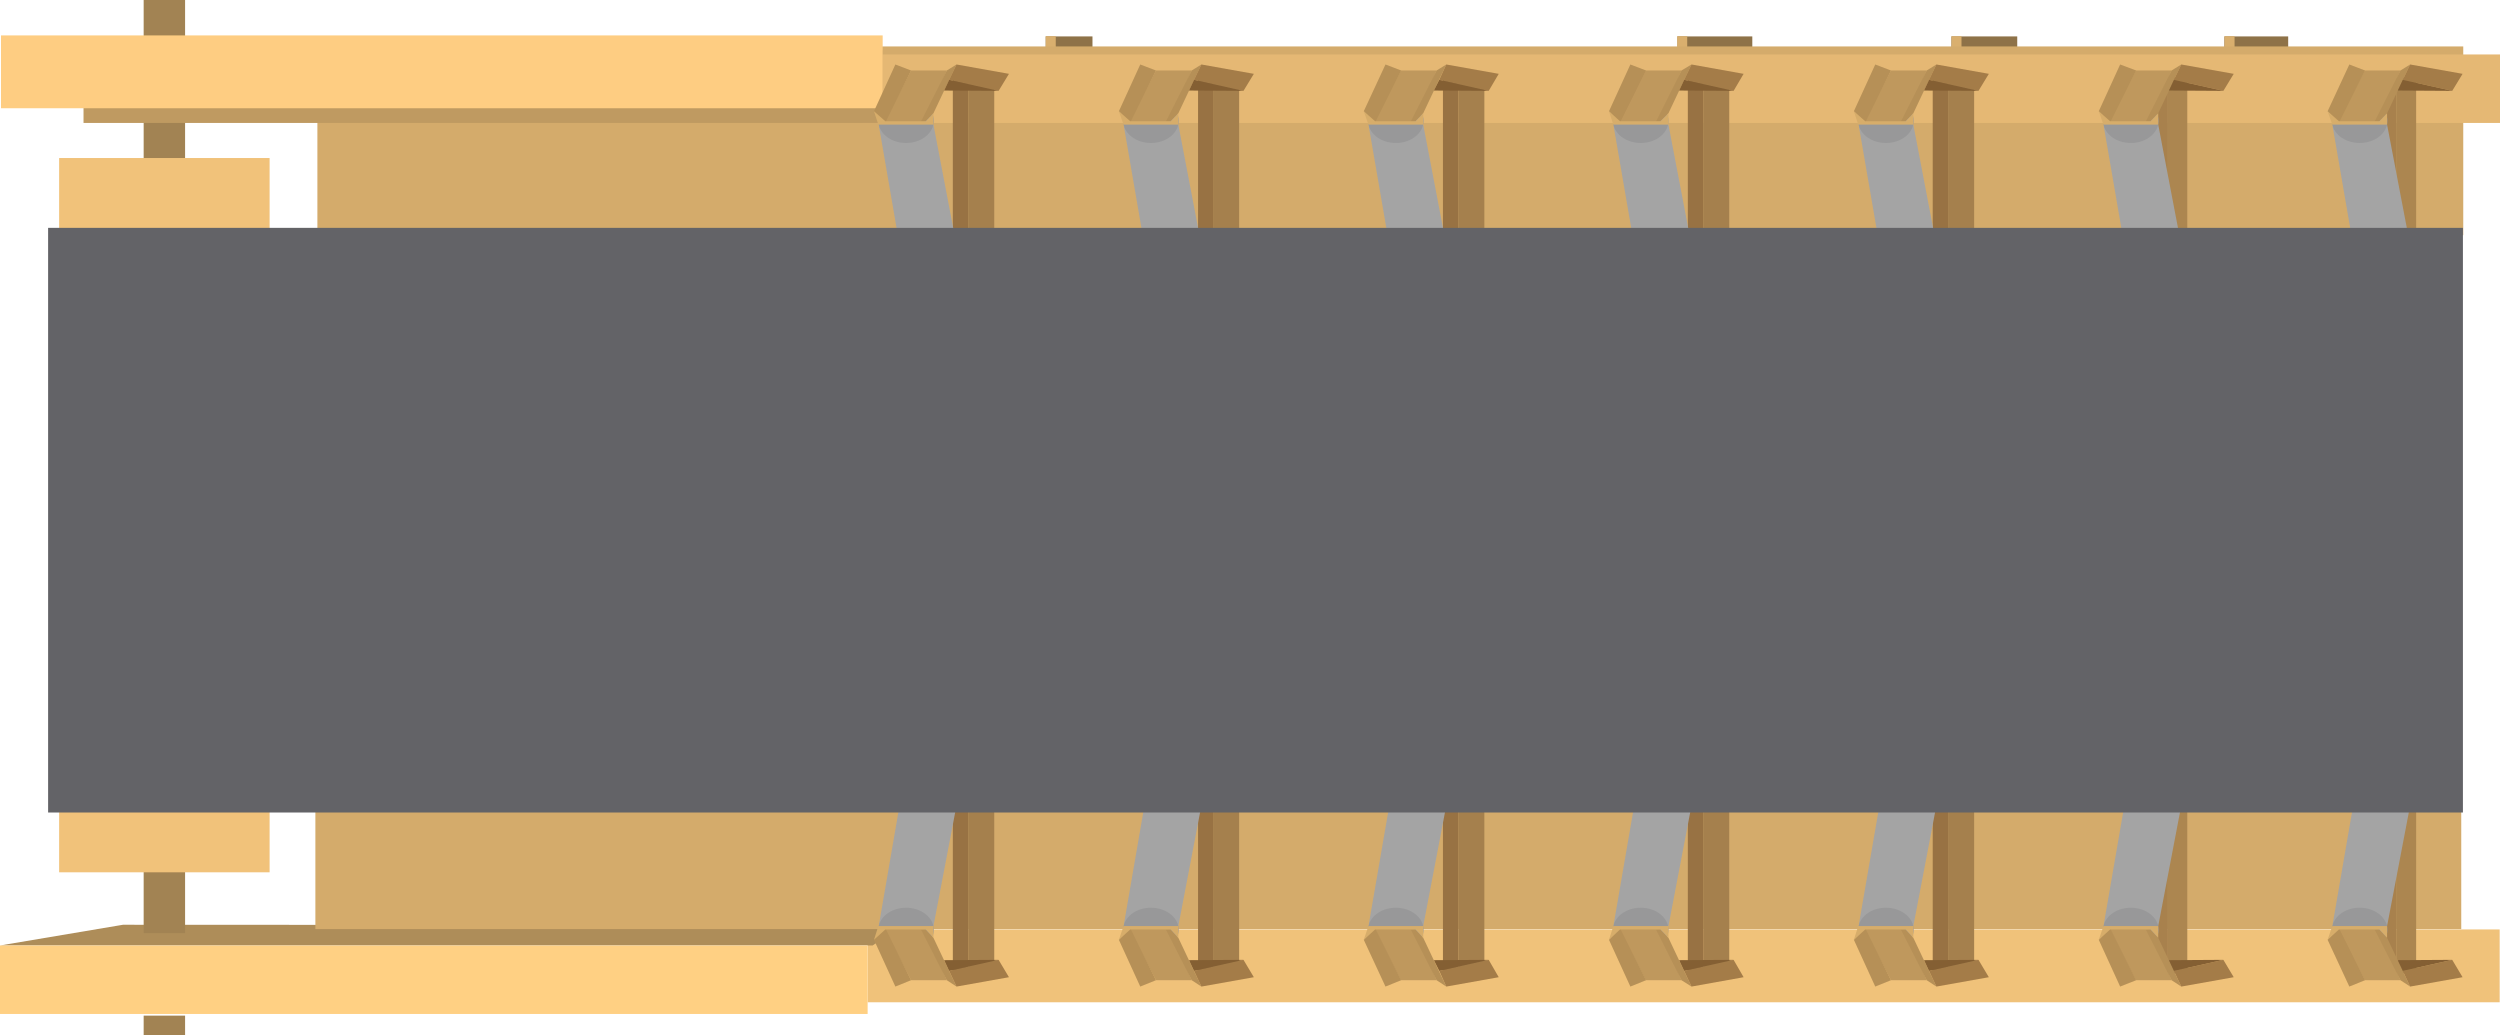 <?xml version="1.0" encoding="utf-8"?>
<!-- Generator: Adobe Illustrator 24.0.0, SVG Export Plug-In . SVG Version: 6.00 Build 0)  -->
<svg
  version="1.1"
  id="图层_1"
  xmlns="http://www.w3.org/2000/svg"
  xmlns:xlink="http://www.w3.org/1999/xlink"
  x="0px"
  y="0px"
  viewBox="0 0 748.3 309.8"
  style="enable-background: new 0 0 748.3 309.8"
  xml:space="preserve"
>
  <g com-has-ani="true" com-name="visible" visibility="visible">
    <g>
      <rect
        x="584.1"
        y="10.9"
        style="fill: #8e7248"
        width="19.7"
        height="9.9"
      />

      <rect
        x="584.1"
        y="10.9"
        transform="matrix(-1 -1.224647e-16 1.224647e-16 -1 1171.215 28.831)"
        style="fill: #d9af6e"
        width="3"
        height="7.1"
      />
      <rect
        x="665.8"
        y="10.9"
        style="fill: #8e7248"
        width="19.1"
        height="9.9"
      />

      <rect
        x="665.8"
        y="10.9"
        transform="matrix(-1 -1.224647e-16 1.224647e-16 -1 1334.65 28.831)"
        style="fill: #d9af6e"
        width="3"
        height="7.1"
      />
      <rect
        x="502.1"
        y="10.9"
        style="fill: #8e7248"
        width="22.4"
        height="9.9"
      />

      <rect
        x="502.1"
        y="10.9"
        transform="matrix(-1 -1.224647e-16 1.224647e-16 -1 1007.117 28.831)"
        style="fill: #d9af6e"
        width="3"
        height="7.1"
      />
      <rect x="313" y="10.9" style="fill: #8e7248" width="14" height="9.9" />

      <rect
        x="313"
        y="10.9"
        transform="matrix(-1 -1.224647e-16 1.224647e-16 -1 629.006 28.831)"
        style="fill: #d9af6e"
        width="3"
        height="7.1"
      />
    </g>
    <rect
      x="259.7"
      y="278.2"
      style="fill: #f0c27a"
      width="488.5"
      height="21.8"
    />
    <rect x="43" y="304" style="fill: #a28353" width="12.4" height="5.8" />
    <polygon
      style="fill: #ae8d59"
      points="0,283 261.2,283 270,276.9 36.8,276.8 	"
    />
    <rect y="283" style="fill: #ffd083" width="259.7" height="20.5" />
    <rect
      x="94.4"
      y="221.6"
      style="fill: #d4ab6b"
      width="642.3"
      height="56.5"
    />
    <rect x="95" y="13.9" style="fill: #d4ab6b" width="642.3" height="56.5" />
    <rect x="43" style="fill: #a28353" width="12.4" height="279.3" />
    <rect x="258.3" y="16.3" style="fill: #e5b874" width="490" height="20.5" />
    <rect x="25" y="15" style="fill: #bf9a61" width="239.1" height="21.8" />
    <rect x="0.3" y="10.6" style="fill: #fecd82" width="263.9" height="21.8" />
    <rect x="17.7" y="47.3" style="fill: #f1c27a" width="63" height="213.8" />
    <g>
      <rect x="285.2" y="235" style="fill: #987243" width="4.6" height="56.3" />
      <rect x="289.8" y="235" style="fill: #a5804d" width="7.8" height="56.3" />
      <g>
        <g>
          <polygon
            style="fill: #a4a4a4"
            points="271.2,229.8 263.1,276.7 279.4,277.2 287.6,234.3 				"
          />
          <ellipse
            style="fill: #989899"
            cx="271.2"
            cy="278.3"
            rx="8.3"
            ry="6.6"
          />
        </g>
        <g>
          <polygon
            style="fill: #bf985d"
            points="264.6,277.9 272.7,293.4 283.4,293.4 276.7,277.9 				"
          />
          <polygon
            style="fill: #b69057"
            points="279.4,280.7 286.3,295.3 283.4,293.4 275.7,278.3 277.1,278.2 				"
          />
          <polygon
            style="fill: #b69057"
            points="261.6,281.3 268,295.3 272.7,293.4 264.9,277.6 				"
          />
          <polygon
            style="fill: #d7ad6a"
            points="261.6,281.3 265,278.2 277.1,278.2 279.4,280.7 279.4,277.2 262.9,277.2 				"
          />
          <polygon
            style="fill: #a47c48"
            points="286.3,295.3 302,292.5 298.9,287.3 284.1,290.6 				"
          />
          <polygon
            style="fill: #845f33"
            points="298.9,287.3 284.1,290.6 282.6,287.4 				"
          />
        </g>
      </g>
      <rect x="358.6" y="235" style="fill: #987243" width="4.6" height="56.3" />
      <rect x="363.1" y="235" style="fill: #a5804d" width="7.8" height="56.3" />
      <g>
        <g>
          <polygon
            style="fill: #a4a4a4"
            points="344.5,229.8 336.4,276.7 352.7,277.2 360.9,234.3 				"
          />
          <ellipse
            style="fill: #989899"
            cx="344.5"
            cy="278.3"
            rx="8.3"
            ry="6.6"
          />
        </g>
        <g>
          <polygon
            style="fill: #bf985d"
            points="337.9,277.9 346,293.4 356.7,293.4 350,277.9 				"
          />
          <polygon
            style="fill: #b69057"
            points="352.7,280.7 359.6,295.3 356.7,293.4 349,278.3 350.4,278.2 				"
          />
          <polygon
            style="fill: #b69057"
            points="334.9,281.3 341.3,295.3 346,293.4 338.2,277.6 				"
          />
          <polygon
            style="fill: #d7ad6a"
            points="334.9,281.3 338.3,278.2 350.4,278.2 352.7,280.7 352.7,277.2 336.3,277.2 				"
          />
          <polygon
            style="fill: #a47c48"
            points="359.6,295.3 375.3,292.5 372.2,287.3 357.4,290.6 				"
          />
          <polygon
            style="fill: #845f33"
            points="372.2,287.3 357.4,290.6 355.9,287.4 				"
          />
        </g>
      </g>
      <rect x="431.9" y="235" style="fill: #987243" width="4.6" height="56.3" />
      <rect x="436.5" y="235" style="fill: #a5804d" width="7.8" height="56.3" />
      <g>
        <g>
          <polygon
            style="fill: #a4a4a4"
            points="417.8,229.8 409.7,276.7 426,277.2 434.2,234.3 				"
          />
          <ellipse
            style="fill: #989899"
            cx="417.8"
            cy="278.3"
            rx="8.3"
            ry="6.6"
          />
        </g>
        <g>
          <polygon
            style="fill: #bf985d"
            points="411.2,277.9 419.3,293.4 430,293.4 423.3,277.9 				"
          />
          <polygon
            style="fill: #b69057"
            points="426,280.7 432.9,295.3 430,293.4 422.3,278.3 423.7,278.2 				"
          />
          <polygon
            style="fill: #b69057"
            points="408.2,281.3 414.7,295.3 419.4,293.4 411.5,277.6 				"
          />
          <polygon
            style="fill: #d7ad6a"
            points="408.2,281.3 411.6,278.2 423.7,278.2 426,280.7 426,277.2 409.6,277.2 				"
          />
          <polygon
            style="fill: #a47c48"
            points="432.9,295.3 448.6,292.5 445.6,287.3 430.8,290.6 				"
          />
          <polygon
            style="fill: #845f33"
            points="445.6,287.3 430.8,290.6 429.2,287.4 				"
          />
        </g>
      </g>
      <rect x="505.2" y="235" style="fill: #987243" width="4.6" height="56.3" />
      <rect x="509.8" y="235" style="fill: #a5804d" width="7.8" height="56.3" />
      <g>
        <g>
          <polygon
            style="fill: #a4a4a4"
            points="491.1,229.8 483,276.7 499.4,277.2 507.6,234.3 				"
          />
          <ellipse
            style="fill: #989899"
            cx="491.1"
            cy="278.3"
            rx="8.3"
            ry="6.6"
          />
        </g>
        <g>
          <polygon
            style="fill: #bf985d"
            points="484.6,277.9 492.6,293.4 503.3,293.4 496.7,277.9 				"
          />
          <polygon
            style="fill: #b69057"
            points="499.4,280.7 506.3,295.3 503.3,293.4 495.7,278.3 497,278.2 				"
          />
          <polygon
            style="fill: #b69057"
            points="481.6,281.3 488,295.3 492.7,293.4 484.8,277.6 				"
          />
          <polygon
            style="fill: #d7ad6a"
            points="481.6,281.3 484.9,278.2 497,278.2 499.4,280.7 499.4,277.2 482.9,277.2 				"
          />
          <polygon
            style="fill: #a47c48"
            points="506.3,295.3 521.9,292.5 518.9,287.3 504.1,290.6 				"
          />
          <polygon
            style="fill: #845f33"
            points="518.9,287.3 504.1,290.6 502.6,287.4 				"
          />
        </g>
      </g>
      <rect x="578.5" y="235" style="fill: #987243" width="4.6" height="56.3" />
      <rect x="583.1" y="235" style="fill: #a5804d" width="7.8" height="56.3" />
      <g>
        <g>
          <polygon
            style="fill: #a4a4a4"
            points="564.5,229.8 556.4,276.7 572.7,277.2 580.9,234.3 				"
          />
          <ellipse
            style="fill: #989899"
            cx="564.5"
            cy="278.3"
            rx="8.3"
            ry="6.6"
          />
        </g>
        <g>
          <polygon
            style="fill: #bf985d"
            points="557.9,277.9 566,293.4 576.7,293.4 570,277.9 				"
          />
          <polygon
            style="fill: #b69057"
            points="572.7,280.7 579.6,295.3 576.7,293.4 569,278.3 570.4,278.2 				"
          />
          <polygon
            style="fill: #b69057"
            points="554.9,281.3 561.3,295.3 566,293.4 558.2,277.6 				"
          />
          <polygon
            style="fill: #d7ad6a"
            points="554.9,281.3 558.3,278.2 570.4,278.2 572.7,280.7 572.7,277.2 556.2,277.2 				"
          />
          <polygon
            style="fill: #a47c48"
            points="579.6,295.3 595.3,292.5 592.2,287.3 577.4,290.6 				"
          />
          <polygon
            style="fill: #845f33"
            points="592.2,287.3 577.4,290.6 575.9,287.4 				"
          />
        </g>
      </g>
      <rect x="645.5" y="235" style="fill: #a8814d" width="3.4" height="56.3" />
      <rect x="648.9" y="235" style="fill: #ac8650" width="5.8" height="56.3" />
      <g>
        <g>
          <polygon
            style="fill: #a4a4a4"
            points="637.8,229.8 629.7,276.7 646,277.2 654.2,234.3 				"
          />
          <ellipse
            style="fill: #989899"
            cx="637.8"
            cy="278.3"
            rx="8.3"
            ry="6.6"
          />
        </g>
        <g>
          <polygon
            style="fill: #bf985d"
            points="631.2,277.9 639.3,293.4 650,293.4 643.3,277.9 				"
          />
          <polygon
            style="fill: #b69057"
            points="646,280.7 652.9,295.3 650,293.4 642.3,278.3 643.7,278.2 				"
          />
          <polygon
            style="fill: #b69057"
            points="628.2,281.3 634.6,295.3 639.4,293.4 631.5,277.6 				"
          />
          <polygon
            style="fill: #d7ad6a"
            points="628.2,281.3 631.6,278.2 643.7,278.2 646,280.7 646,277.2 629.6,277.2 				"
          />
          <polygon
            style="fill: #a47c48"
            points="652.9,295.3 668.6,292.5 665.5,287.3 650.7,290.6 				"
          />
          <polygon
            style="fill: #845f33"
            points="665.5,287.3 650.7,290.6 649.2,287.4 				"
          />
        </g>
      </g>
      <rect x="714" y="235" style="fill: #a8814d" width="3.4" height="56.3" />
      <rect x="717.4" y="235" style="fill: #ac8650" width="5.8" height="56.3" />
      <g>
        <g>
          <polygon
            style="fill: #a4a4a4"
            points="706.3,229.8 698.2,276.7 714.5,277.2 722.7,234.3 				"
          />
          <ellipse
            style="fill: #989899"
            cx="706.3"
            cy="278.3"
            rx="8.3"
            ry="6.6"
          />
        </g>
        <g>
          <polygon
            style="fill: #bf985d"
            points="699.7,277.9 707.8,293.4 718.5,293.4 711.8,277.9 				"
          />
          <polygon
            style="fill: #b69057"
            points="714.5,280.7 721.4,295.3 718.5,293.4 710.8,278.3 712.2,278.2 				"
          />
          <polygon
            style="fill: #b69057"
            points="696.7,281.3 703.2,295.3 707.9,293.4 700,277.6 				"
          />
          <polygon
            style="fill: #d7ad6a"
            points="696.7,281.3 700.1,278.2 712.2,278.2 714.5,280.7 714.5,277.2 698.1,277.2 				"
          />
          <polygon
            style="fill: #a47c48"
            points="721.4,295.3 737.1,292.5 734,287.3 719.2,290.6 				"
          />
          <polygon
            style="fill: #845f33"
            points="734,287.3 719.2,290.6 717.7,287.4 				"
          />
        </g>
      </g>
    </g>
    <g>
      <rect
        x="285.2"
        y="23.2"
        style="fill: #987243"
        width="4.6"
        height="56.3"
      />
      <rect
        x="289.8"
        y="23.2"
        style="fill: #a5804d"
        width="7.8"
        height="56.3"
      />
      <g>
        <g>
          <polygon
            style="fill: #a4a4a4"
            points="271.2,84.7 263.1,37.8 279.4,37.3 287.6,80.2 				"
          />
          <ellipse
            style="fill: #989899"
            cx="271.2"
            cy="36.2"
            rx="8.3"
            ry="6.6"
          />
        </g>
        <g>
          <polygon
            style="fill: #bf985d"
            points="264.6,36.6 272.7,21.1 283.4,21.1 276.7,36.6 				"
          />
          <polygon
            style="fill: #b69057"
            points="279.4,33.9 286.3,19.3 283.4,21.1 275.7,36.3 277.1,36.3 				"
          />
          <polygon
            style="fill: #b69057"
            points="261.6,33.3 268,19.3 272.7,21.1 264.9,36.9 				"
          />
          <polygon
            style="fill: #d7ad6a"
            points="261.6,33.3 265,36.3 277.1,36.3 279.4,33.9 279.4,37.3 262.9,37.3 				"
          />
          <polygon
            style="fill: #a47c48"
            points="286.3,19.3 302,22.1 298.9,27.2 284.1,23.9 				"
          />
          <polygon
            style="fill: #845f33"
            points="298.9,27.2 284.1,23.9 282.6,27.1 				"
          />
        </g>
      </g>
      <rect
        x="358.6"
        y="23.2"
        style="fill: #987243"
        width="4.6"
        height="56.3"
      />
      <rect
        x="363.1"
        y="23.2"
        style="fill: #a5804d"
        width="7.8"
        height="56.3"
      />
      <g>
        <g>
          <polygon
            style="fill: #a4a4a4"
            points="344.5,84.7 336.4,37.8 352.7,37.3 360.9,80.2 				"
          />
          <ellipse
            style="fill: #989899"
            cx="344.5"
            cy="36.2"
            rx="8.3"
            ry="6.6"
          />
        </g>
        <g>
          <polygon
            style="fill: #bf985d"
            points="337.9,36.6 346,21.1 356.7,21.1 350,36.6 				"
          />
          <polygon
            style="fill: #b69057"
            points="352.7,33.9 359.6,19.3 356.7,21.1 349,36.3 350.4,36.3 				"
          />
          <polygon
            style="fill: #b69057"
            points="334.9,33.3 341.3,19.3 346,21.1 338.2,36.9 				"
          />
          <polygon
            style="fill: #d7ad6a"
            points="334.9,33.3 338.3,36.3 350.4,36.3 352.7,33.9 352.7,37.3 336.3,37.3 				"
          />
          <polygon
            style="fill: #a47c48"
            points="359.6,19.3 375.3,22.1 372.2,27.2 357.4,23.9 				"
          />
          <polygon
            style="fill: #845f33"
            points="372.2,27.2 357.4,23.9 355.9,27.1 				"
          />
        </g>
      </g>
      <rect
        x="431.9"
        y="23.2"
        style="fill: #987243"
        width="4.6"
        height="56.3"
      />
      <rect
        x="436.5"
        y="23.2"
        style="fill: #a5804d"
        width="7.8"
        height="56.3"
      />
      <g>
        <g>
          <polygon
            style="fill: #a4a4a4"
            points="417.8,84.7 409.7,37.8 426,37.3 434.2,80.2 				"
          />
          <ellipse
            style="fill: #989899"
            cx="417.8"
            cy="36.2"
            rx="8.3"
            ry="6.6"
          />
        </g>
        <g>
          <polygon
            style="fill: #bf985d"
            points="411.2,36.6 419.3,21.1 430,21.1 423.3,36.6 				"
          />
          <polygon
            style="fill: #b69057"
            points="426,33.9 432.9,19.3 430,21.1 422.3,36.3 423.7,36.3 				"
          />
          <polygon
            style="fill: #b69057"
            points="408.2,33.3 414.7,19.3 419.4,21.1 411.5,36.9 				"
          />
          <polygon
            style="fill: #d7ad6a"
            points="408.2,33.3 411.6,36.3 423.7,36.3 426,33.9 426,37.3 409.6,37.3 				"
          />
          <polygon
            style="fill: #a47c48"
            points="432.9,19.3 448.6,22.1 445.6,27.2 430.8,23.9 				"
          />
          <polygon
            style="fill: #845f33"
            points="445.6,27.2 430.8,23.9 429.2,27.1 				"
          />
        </g>
      </g>
      <rect
        x="505.2"
        y="23.2"
        style="fill: #987243"
        width="4.6"
        height="56.3"
      />
      <rect
        x="509.8"
        y="23.2"
        style="fill: #a5804d"
        width="7.8"
        height="56.3"
      />
      <g>
        <g>
          <polygon
            style="fill: #a4a4a4"
            points="491.1,84.7 483,37.8 499.4,37.3 507.6,80.2 				"
          />
          <ellipse
            style="fill: #989899"
            cx="491.1"
            cy="36.2"
            rx="8.3"
            ry="6.6"
          />
        </g>
        <g>
          <polygon
            style="fill: #bf985d"
            points="484.6,36.6 492.6,21.1 503.3,21.1 496.7,36.6 				"
          />
          <polygon
            style="fill: #b69057"
            points="499.4,33.9 506.3,19.3 503.3,21.1 495.7,36.3 497,36.3 				"
          />
          <polygon
            style="fill: #b69057"
            points="481.6,33.3 488,19.3 492.7,21.1 484.8,36.9 				"
          />
          <polygon
            style="fill: #d7ad6a"
            points="481.6,33.3 484.9,36.3 497,36.3 499.4,33.9 499.4,37.3 482.9,37.3 				"
          />
          <polygon
            style="fill: #a47c48"
            points="506.3,19.3 521.9,22.1 518.9,27.2 504.1,23.9 				"
          />
          <polygon
            style="fill: #845f33"
            points="518.9,27.2 504.1,23.9 502.6,27.1 				"
          />
        </g>
      </g>
      <rect
        x="578.5"
        y="23.2"
        style="fill: #987243"
        width="4.6"
        height="56.3"
      />
      <rect
        x="583.1"
        y="23.2"
        style="fill: #a5804d"
        width="7.8"
        height="56.3"
      />
      <g>
        <g>
          <polygon
            style="fill: #a4a4a4"
            points="564.5,84.7 556.4,37.8 572.7,37.3 580.9,80.2 				"
          />
          <ellipse
            style="fill: #989899"
            cx="564.5"
            cy="36.2"
            rx="8.3"
            ry="6.6"
          />
        </g>
        <g>
          <polygon
            style="fill: #bf985d"
            points="557.9,36.6 566,21.1 576.7,21.1 570,36.6 				"
          />
          <polygon
            style="fill: #b69057"
            points="572.7,33.9 579.6,19.3 576.7,21.1 569,36.3 570.4,36.3 				"
          />
          <polygon
            style="fill: #b69057"
            points="554.9,33.3 561.3,19.3 566,21.1 558.2,36.9 				"
          />
          <polygon
            style="fill: #d7ad6a"
            points="554.9,33.3 558.3,36.3 570.4,36.3 572.7,33.9 572.7,37.3 556.2,37.3 				"
          />
          <polygon
            style="fill: #a47c48"
            points="579.6,19.3 595.3,22.1 592.2,27.2 577.4,23.9 				"
          />
          <polygon
            style="fill: #845f33"
            points="592.2,27.2 577.4,23.9 575.9,27.1 				"
          />
        </g>
      </g>
      <rect
        x="645.5"
        y="23.2"
        style="fill: #a8814d"
        width="3.4"
        height="56.3"
      />
      <rect
        x="648.9"
        y="23.2"
        style="fill: #ac8650"
        width="5.8"
        height="56.3"
      />
      <g>
        <g>
          <polygon
            style="fill: #a4a4a4"
            points="637.8,84.7 629.7,37.8 646,37.3 654.2,80.2 				"
          />
          <ellipse
            style="fill: #989899"
            cx="637.8"
            cy="36.2"
            rx="8.3"
            ry="6.6"
          />
        </g>
        <g>
          <polygon
            style="fill: #bf985d"
            points="631.2,36.6 639.3,21.1 650,21.1 643.3,36.6 				"
          />
          <polygon
            style="fill: #b69057"
            points="646,33.9 652.9,19.3 650,21.1 642.3,36.3 643.7,36.3 				"
          />
          <polygon
            style="fill: #b69057"
            points="628.2,33.3 634.6,19.3 639.4,21.1 631.5,36.9 				"
          />
          <polygon
            style="fill: #d7ad6a"
            points="628.2,33.3 631.6,36.3 643.7,36.3 646,33.9 646,37.3 629.6,37.3 				"
          />
          <polygon
            style="fill: #a47c48"
            points="652.9,19.3 668.6,22.1 665.5,27.2 650.7,23.9 				"
          />
          <polygon
            style="fill: #845f33"
            points="665.5,27.2 650.7,23.9 649.2,27.1 				"
          />
        </g>
      </g>
      <rect x="714" y="23.2" style="fill: #a8814d" width="3.4" height="56.3" />
      <rect
        x="717.4"
        y="23.2"
        style="fill: #ac8650"
        width="5.8"
        height="56.3"
      />
      <g>
        <g>
          <polygon
            style="fill: #a4a4a4"
            points="706.3,84.7 698.2,37.8 714.5,37.3 722.7,80.2 				"
          />
          <ellipse
            style="fill: #989899"
            cx="706.3"
            cy="36.2"
            rx="8.3"
            ry="6.6"
          />
        </g>
        <g>
          <polygon
            style="fill: #bf985d"
            points="699.7,36.6 707.8,21.1 718.5,21.1 711.8,36.6 				"
          />
          <polygon
            style="fill: #b69057"
            points="714.5,33.9 721.4,19.3 718.5,21.1 710.8,36.3 712.2,36.3 				"
          />
          <polygon
            style="fill: #b69057"
            points="696.7,33.3 703.2,19.3 707.9,21.1 700,36.9 				"
          />
          <polygon
            style="fill: #d7ad6a"
            points="696.7,33.3 700.1,36.3 712.2,36.3 714.5,33.9 714.5,37.3 698.1,37.3 				"
          />
          <polygon
            style="fill: #a47c48"
            points="721.4,19.3 737.1,22.1 734,27.2 719.2,23.9 				"
          />
          <polygon
            style="fill: #845f33"
            points="734,27.2 719.2,23.9 717.7,27.1 				"
          />
        </g>
      </g>
    </g>
    <rect
      com-has-ani="true"
      com-name="com_stroke"
      x="14.4"
      y="68.2"
      style="fill: #636367"
      width="722.8"
      height="175"
    />
  </g>
</svg>
